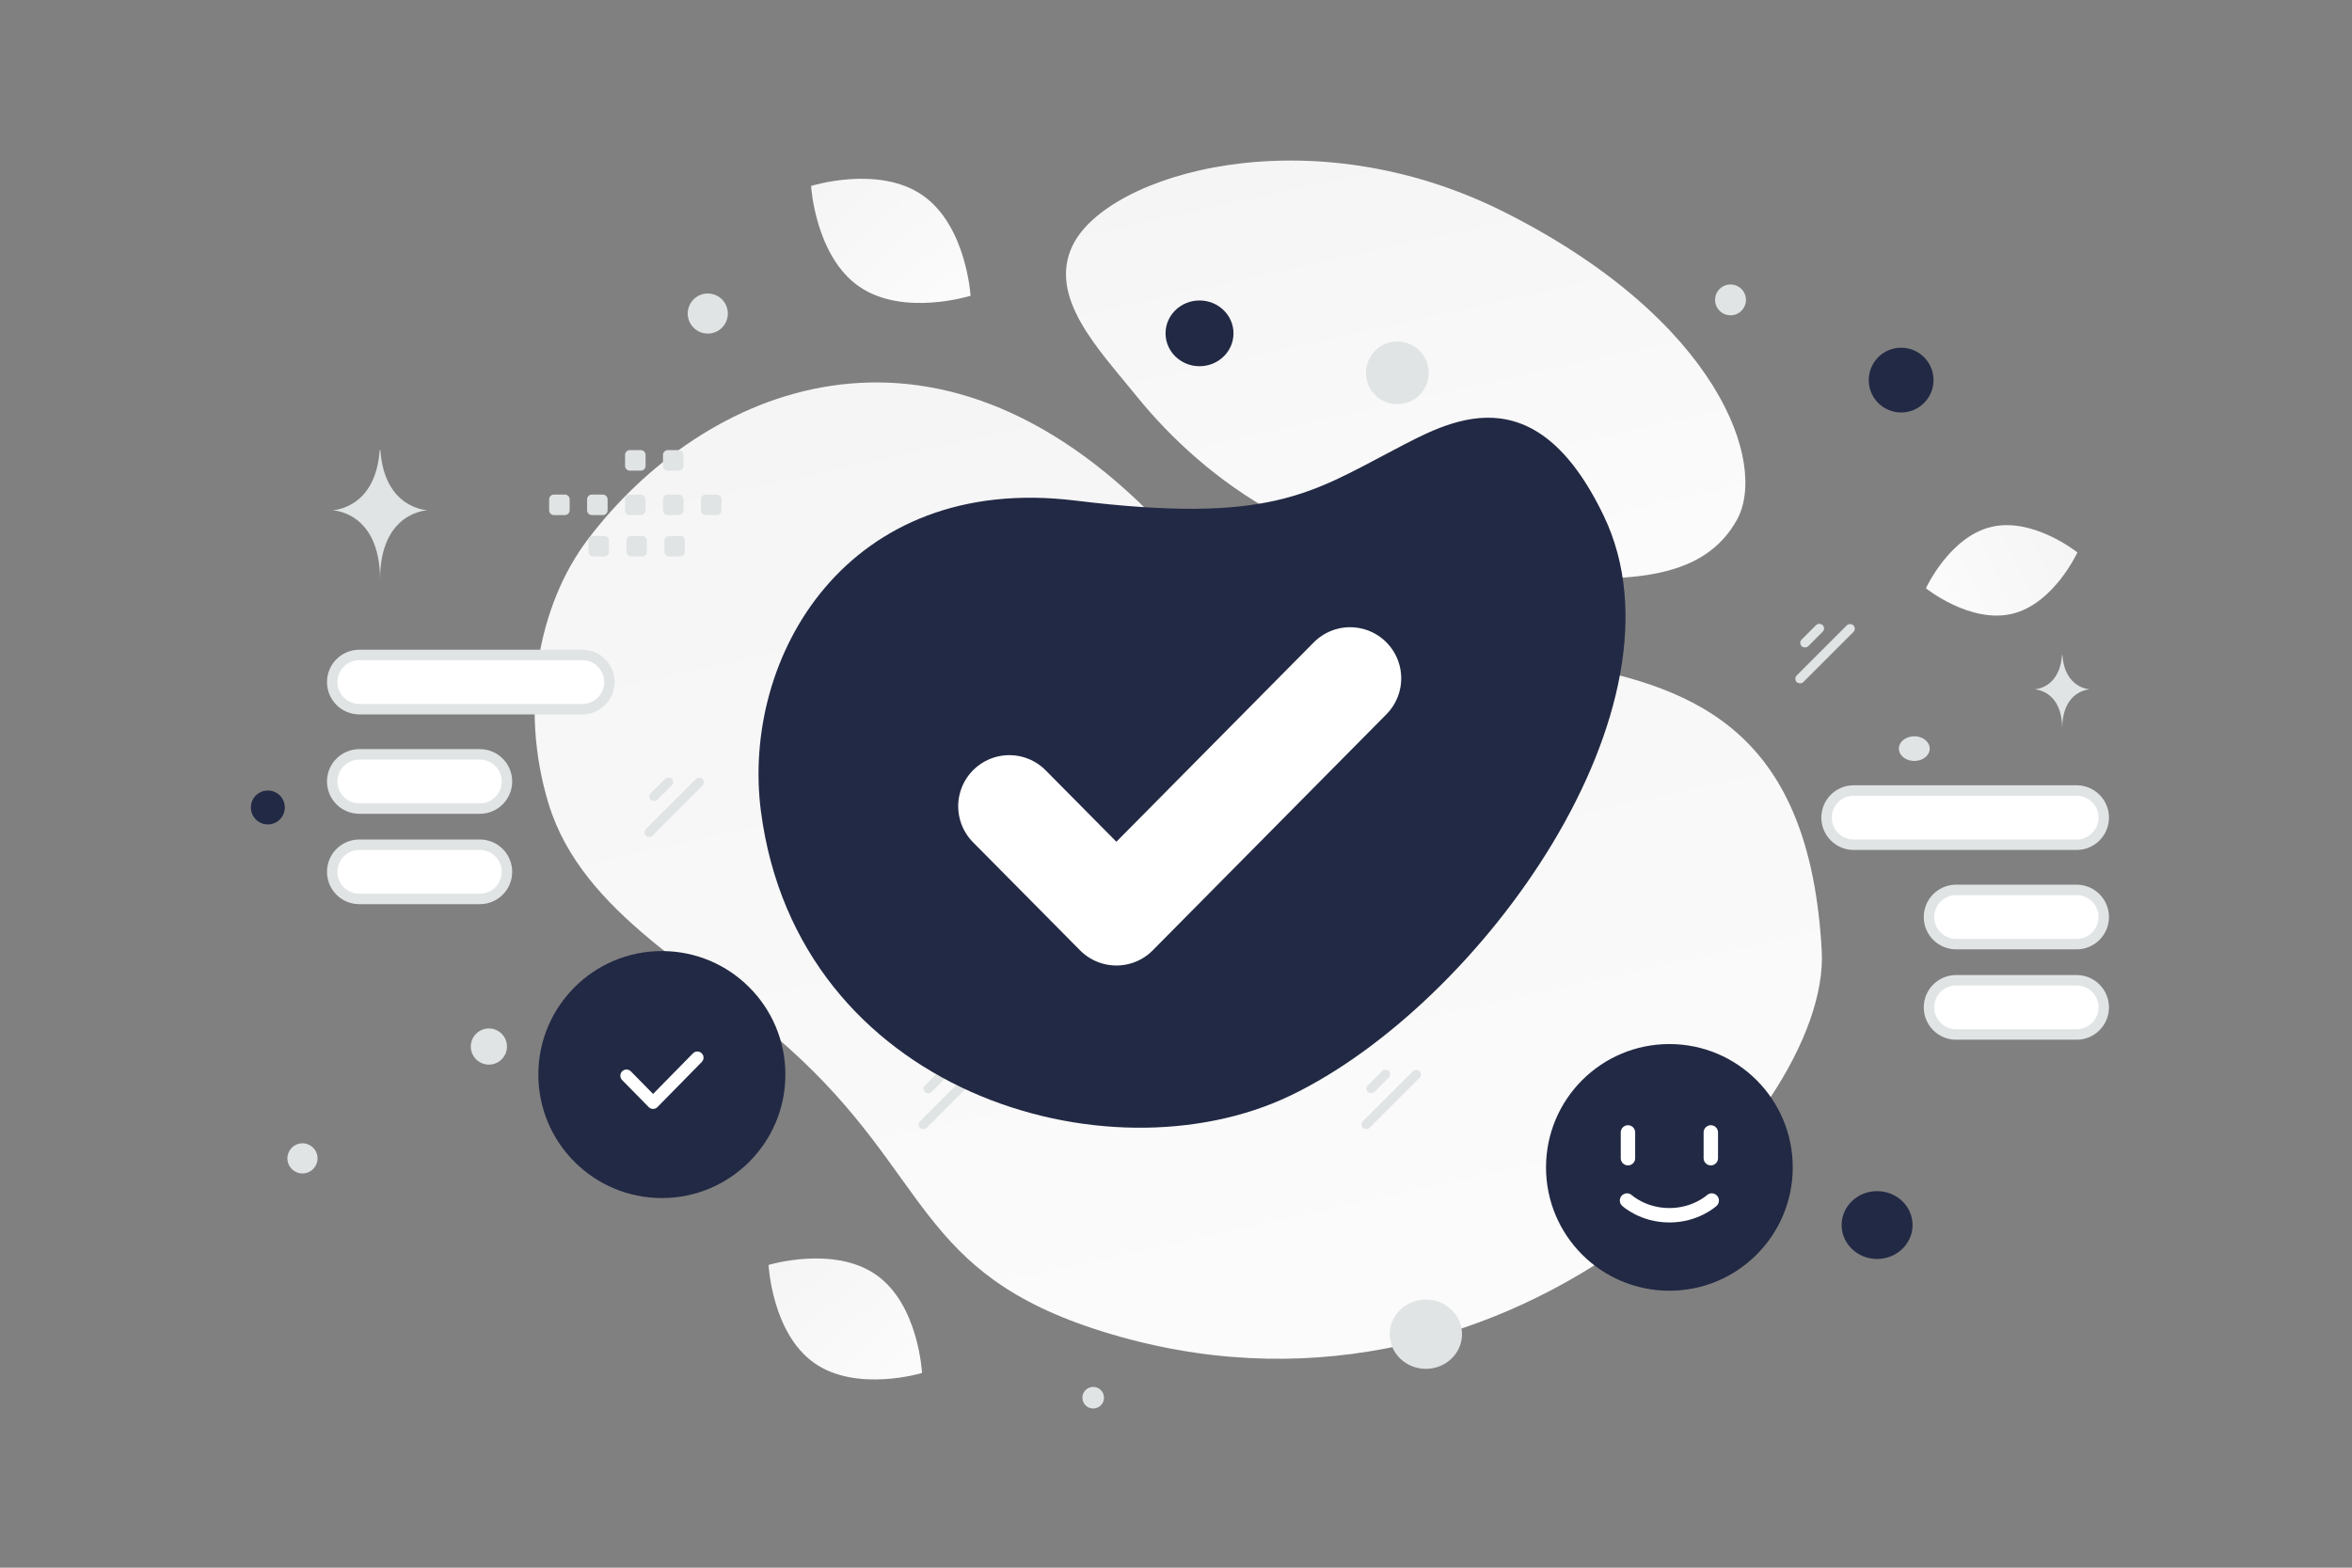 <svg width="900" height="600" viewBox="0 0 900 600" fill="none" xmlns="http://www.w3.org/2000/svg"><rect x="0" y="0" width="900" height="600" fill="#808080" stroke="none"/><path fill="transparent" d="M0 0h900v600H0z"/><path d="M697.094 363.978c3.466 63.85-121.367 193.682-275.23 145.627-71.561-22.352-65.5-59.451-119.914-108.344-32.434-29.141-79.036-51.178-91.997-93.537-11.197-36.562-4.331-75.86 15.081-101.421 43.658-57.487 131.793-96.851 218.635-6.277 86.841 90.574 244.47-.722 253.425 163.952z" fill="url(#a)"/><path d="M664.579 199.067c-12.253 21.868-39.088 24.873-82.08 20.717-32.333-3.131-61.817-5.554-94.153-23.183-22.632-12.331-40.548-29.014-53.623-45.218-14.17-17.553-33.947-37.587-24.252-57.49 13.324-27.34 90.375-50.366 165.194-12.71 82.189 41.377 100.901 96.512 88.914 117.884z" fill="url(#b)"/><path fill-rule="evenodd" clip-rule="evenodd" d="M591.59 446.795c0-26.073 21.132-47.205 47.205-47.205 26.073 0 47.205 21.132 47.205 47.205m0 0C686 472.868 664.868 494 638.795 494c-26.073 0-47.205-21.132-47.205-47.205" fill="#222944"/><path d="M622.943 433.409v9.863m31.705-9.863v9.863m.353 16.205s-6.079 5.636-16.205 5.636c-10.13 0-16.204-5.636-16.204-5.636" stroke="#fff" stroke-width="5.514" stroke-linecap="round" stroke-linejoin="round"/><path fill-rule="evenodd" clip-rule="evenodd" d="M253.267 458.533c-26.103 0-47.267-21.163-47.267-47.266C206 385.164 227.164 364 253.267 364s47.266 21.164 47.266 47.267-21.163 47.266-47.266 47.266z" fill="#222944"/><path d="m266.846 404.796-16.944 17.256L239.73 411.7" stroke="#fff" stroke-width="4.719" stroke-linecap="round" stroke-linejoin="round"/><rect x="270.098" y="299.397" width="30.688" height="3.575" rx="1.788" transform="rotate(135 270.098 299.397)" fill="#E1E4E5"/><rect x="258.332" y="299.313" width="11.395" height="3.575" rx="1.788" transform="rotate(135 258.332 299.313)" fill="#E1E4E5"/><rect x="710.485" y="240.602" width="30.688" height="3.575" rx="1.788" transform="rotate(135 710.485 240.602)" fill="#E1E4E5"/><rect x="698.719" y="240.518" width="11.395" height="3.575" rx="1.788" transform="rotate(135 698.719 240.518)" fill="#E1E4E5"/><rect x="544.475" y="411.223" width="30.688" height="3.575" rx="1.788" transform="rotate(135 544.475 411.223)" fill="#E1E4E5"/><rect x="532.709" y="411.139" width="11.395" height="3.575" rx="1.788" transform="rotate(135 532.709 411.139)" fill="#E1E4E5"/><rect x="375.007" y="411.223" width="30.688" height="3.575" rx="1.788" transform="rotate(135 375.007 411.223)" fill="#E1E4E5"/><rect x="363.241" y="411.139" width="11.395" height="3.575" rx="1.788" transform="rotate(135 363.241 411.139)" fill="#E1E4E5"/><path fill-rule="evenodd" clip-rule="evenodd" d="M211.96 189.29h4.188a1.83 1.83 0 0 1 1.829 1.828v4.188a1.83 1.83 0 0 1-1.829 1.829h-4.188a1.835 1.835 0 0 1-1.828-1.829v-4.188a1.824 1.824 0 0 1 1.828-1.828zm14.522 0h4.188c1.005 0 1.829.824 1.829 1.828v4.188a1.83 1.83 0 0 1-1.829 1.829h-4.188a1.835 1.835 0 0 1-1.828-1.829v-4.188c0-1.004.824-1.828 1.828-1.828zm14.532 0h4.188c1.004 0 1.828.824 1.828 1.828v4.188a1.83 1.83 0 0 1-1.828 1.829h-4.188a1.836 1.836 0 0 1-1.829-1.829v-4.188a1.825 1.825 0 0 1 1.829-1.828zm14.521 0h4.189c1.004 0 1.828.824 1.828 1.828v4.188a1.83 1.83 0 0 1-1.828 1.829h-4.189a1.837 1.837 0 0 1-1.837-1.829v-4.188a1.849 1.849 0 0 1 1.837-1.828zm14.523 0h4.189c1.013 0 1.837.824 1.837 1.828v4.188a1.832 1.832 0 0 1-1.837 1.829h-4.189a1.835 1.835 0 0 1-1.828-1.829v-4.188c0-1.004.824-1.828 1.828-1.828zm-43.043 15.835h4.188c1.004 0 1.828.824 1.828 1.828v4.198a1.835 1.835 0 0 1-1.828 1.828h-4.188a1.83 1.83 0 0 1-1.829-1.828v-4.189a1.827 1.827 0 0 1 1.829-1.837zm14.521 0h4.189c1.004 0 1.828.824 1.828 1.828v4.198a1.835 1.835 0 0 1-1.828 1.828h-4.189a1.835 1.835 0 0 1-1.828-1.828v-4.189a1.826 1.826 0 0 1 1.828-1.837zm14.523 0h4.189c1.013 0 1.837.824 1.837 1.828v4.198a1.837 1.837 0 0 1-1.837 1.828h-4.189a1.835 1.835 0 0 1-1.828-1.828v-4.189c0-1.013.824-1.837 1.828-1.837zm-15.045-32.847h4.188c1.004 0 1.828.824 1.828 1.828v4.188a1.83 1.83 0 0 1-1.828 1.829h-4.188a1.836 1.836 0 0 1-1.829-1.829v-4.188a1.825 1.825 0 0 1 1.829-1.828zm14.521 0h4.189c1.004 0 1.828.824 1.828 1.828v4.188a1.83 1.83 0 0 1-1.828 1.829h-4.189a1.837 1.837 0 0 1-1.837-1.829v-4.188a1.849 1.849 0 0 1 1.837-1.828zm160.479 65.431h4.188a1.83 1.83 0 0 1 1.828 1.828v4.189a1.83 1.83 0 0 1-1.828 1.828h-4.188a1.835 1.835 0 0 1-1.829-1.828v-4.189a1.825 1.825 0 0 1 1.829-1.828zm14.521 0h4.189c1.004 0 1.828.824 1.828 1.828v4.189a1.83 1.83 0 0 1-1.828 1.828h-4.189a1.835 1.835 0 0 1-1.828-1.828v-4.189c0-1.004.824-1.828 1.828-1.828zm14.532 0h4.189c1.004 0 1.828.824 1.828 1.828v4.189a1.83 1.83 0 0 1-1.828 1.828h-4.189a1.835 1.835 0 0 1-1.828-1.828v-4.189a1.824 1.824 0 0 1 1.828-1.828zm14.522 0h4.188c1.005 0 1.829.824 1.829 1.828v4.189a1.83 1.83 0 0 1-1.829 1.828h-4.188a1.837 1.837 0 0 1-1.837-1.828v-4.189a1.849 1.849 0 0 1 1.837-1.828zm14.523 0h4.188c1.013 0 1.837.824 1.837 1.828v4.189a1.831 1.831 0 0 1-1.837 1.828h-4.188a1.835 1.835 0 0 1-1.828-1.828v-4.189c0-1.004.824-1.828 1.828-1.828zm-43.044 15.836h4.189c1.004 0 1.828.824 1.828 1.828v4.197a1.835 1.835 0 0 1-1.828 1.828h-4.189a1.83 1.83 0 0 1-1.828-1.828v-4.188a1.826 1.826 0 0 1 1.828-1.837zm14.522 0h4.188c1.005 0 1.829.824 1.829 1.828v4.197a1.835 1.835 0 0 1-1.829 1.828h-4.188a1.835 1.835 0 0 1-1.828-1.828v-4.188a1.826 1.826 0 0 1 1.828-1.837zm14.523 0h4.189c1.012 0 1.836.824 1.836 1.828v4.197a1.837 1.837 0 0 1-1.836 1.828h-4.189a1.835 1.835 0 0 1-1.828-1.828v-4.188c0-1.013.824-1.837 1.828-1.837zm-15.046-32.848h4.189c1.004 0 1.828.824 1.828 1.828v4.189a1.83 1.83 0 0 1-1.828 1.828h-4.189a1.835 1.835 0 0 1-1.828-1.828v-4.189a1.824 1.824 0 0 1 1.828-1.828zm14.522 0h4.188c1.005 0 1.829.824 1.829 1.828v4.189a1.83 1.83 0 0 1-1.829 1.828h-4.188a1.837 1.837 0 0 1-1.837-1.828v-4.189a1.849 1.849 0 0 1 1.837-1.828z" fill="#E1E4E5"/><path fill-rule="evenodd" clip-rule="evenodd" d="M127.127 261.047c0-5.73 4.645-10.376 10.375-10.376h85.311c5.73 0 10.376 4.646 10.376 10.376 0 5.73-4.646 10.375-10.376 10.375h-85.311c-5.73 0-10.375-4.645-10.375-10.375zM805 312.925c0-5.73-4.645-10.376-10.376-10.376h-85.31c-5.73 0-10.376 4.646-10.376 10.376 0 5.73 4.646 10.375 10.376 10.375h85.31c5.731 0 10.376-4.645 10.376-10.375zm-677.873-13.834c0-5.731 4.645-10.376 10.375-10.376h46.114c5.731 0 10.376 4.645 10.376 10.376 0 5.73-4.645 10.375-10.376 10.375h-46.114c-5.73 0-10.375-4.645-10.375-10.375zM805 350.969c0-5.731-4.645-10.376-10.376-10.376h-46.113c-5.731 0-10.376 4.645-10.376 10.376 0 5.73 4.645 10.375 10.376 10.375h46.113c5.731 0 10.376-4.645 10.376-10.375zm-677.873-17.293c0-5.73 4.645-10.376 10.375-10.376h46.114c5.731 0 10.376 4.646 10.376 10.376 0 5.73-4.645 10.376-10.376 10.376h-46.114c-5.73 0-10.375-4.646-10.375-10.376zM805 385.554c0-5.73-4.645-10.375-10.376-10.375h-46.113c-5.731 0-10.376 4.645-10.376 10.375s4.645 10.376 10.376 10.376h46.113c5.731 0 10.376-4.646 10.376-10.376z" fill="#fff" stroke="#E1E4E5" stroke-width="4" stroke-linecap="round" stroke-linejoin="round"/><path d="M769.885 234.934c-16.004 3.791-32.93-9.781-32.93-9.781s9.033-19.712 25.042-23.491c16.003-3.792 32.924 9.769 32.924 9.769s-9.032 19.712-25.036 23.503z" fill="url(#c)"/><path d="M328.801 109.702c16.848 11.605 42.588 3.493 42.588 3.493s-1.594-26.925-18.454-38.519c-16.848-11.605-42.576-3.504-42.576-3.504s1.593 26.925 18.442 38.53z" fill="url(#d)"/><path d="M311.57 521.655c16.211 11.421 41.242 3.823 41.242 3.823s-1.268-26.112-17.49-37.523c-16.21-11.421-41.23-3.834-41.23-3.834s1.268 26.113 17.478 37.534z" fill="url(#e)"/><ellipse cx="718.277" cy="468.862" rx="13.574" ry="12.984" transform="rotate(180 718.277 468.862)" fill="#222944"/><ellipse cx="459" cy="127.581" rx="13" ry="12.581" transform="rotate(180 459 127.581)" fill="#222944"/><circle r="6.492" transform="matrix(-1 0 0 1 102.492 309.041)" fill="#222944"/><circle r="12.394" transform="matrix(-1 0 0 1 727.472 145.475)" fill="#222944"/><ellipse rx="13.834" ry="13.258" transform="matrix(-1 0 0 1 545.61 510.638)" fill="#E1E4E5"/><circle r="6.917" transform="matrix(-1 0 0 1 187.075 400.541)" fill="#E1E4E5"/><circle r="4.131" transform="matrix(-1 0 0 1 418.317 534.944)" fill="#E1E4E5"/><circle r="5.902" transform="matrix(-1 0 0 1 662.185 114.773)" fill="#E1E4E5"/><circle r="5.767" transform="scale(1 -1) rotate(-75 -231.015 -297.092)" fill="#E1E4E5"/><circle r="7.672" transform="matrix(-1 0 0 1 270.835 120.002)" fill="#E1E4E5"/><ellipse rx="5.902" ry="4.721" transform="matrix(-1 0 0 1 732.508 286.519)" fill="#E1E4E5"/><circle r="12.003" transform="scale(1 -1) rotate(-75 174.365 -419.767)" fill="#E1E4E5"/><path d="M789.029 250.671h.154c.914 12.954 10.548 13.153 10.548 13.153s-10.623.208-10.623 15.176c0-14.968-10.623-15.176-10.623-15.176s9.629-.199 10.544-13.153zm-643.743-78.393h.266c1.575 22.669 18.166 23.018 18.166 23.018s-18.296.363-18.296 26.557c0-26.194-18.295-26.557-18.295-26.557s16.585-.349 18.159-23.018z" fill="#E1E4E5"/><path d="M291.181 310.589c-7.759-59.243 33.124-129.695 120.25-119.01 73.901 9.062 89.92-2.622 121.734-19.27 21.01-10.991 53.877-30.437 80.541 25.17 34.899 72.778-46.946 186.887-120.045 221.884-69.901 33.47-188.407-1.264-202.48-108.774z" fill="#222944"/><path d="m386.217 308.577 40.976 41.387 89.429-90.352" stroke="#fff" stroke-width="39.121" stroke-linecap="round" stroke-linejoin="round"/><defs><linearGradient id="a" x1="547.894" y1="746.706" x2="314.389" y2="-306.788" gradientUnits="userSpaceOnUse"><stop stop-color="#fff"/><stop offset="1" stop-color="#EEE"/></linearGradient><linearGradient id="b" x1="582.035" y1="340.791" x2="472.822" y2="-149.967" gradientUnits="userSpaceOnUse"><stop stop-color="#fff"/><stop offset="1" stop-color="#EEE"/></linearGradient><linearGradient id="c" x1="709.62" y1="244.36" x2="849.715" y2="178.175" gradientUnits="userSpaceOnUse"><stop stop-color="#fff"/><stop offset="1" stop-color="#EEE"/></linearGradient><linearGradient id="d" x1="394.432" y1="147.779" x2="261.806" y2="7.929" gradientUnits="userSpaceOnUse"><stop stop-color="#fff"/><stop offset="1" stop-color="#EEE"/></linearGradient><linearGradient id="e" x1="374.79" y1="559.235" x2="247.685" y2="422.326" gradientUnits="userSpaceOnUse"><stop stop-color="#fff"/><stop offset="1" stop-color="#EEE"/></linearGradient></defs></svg>